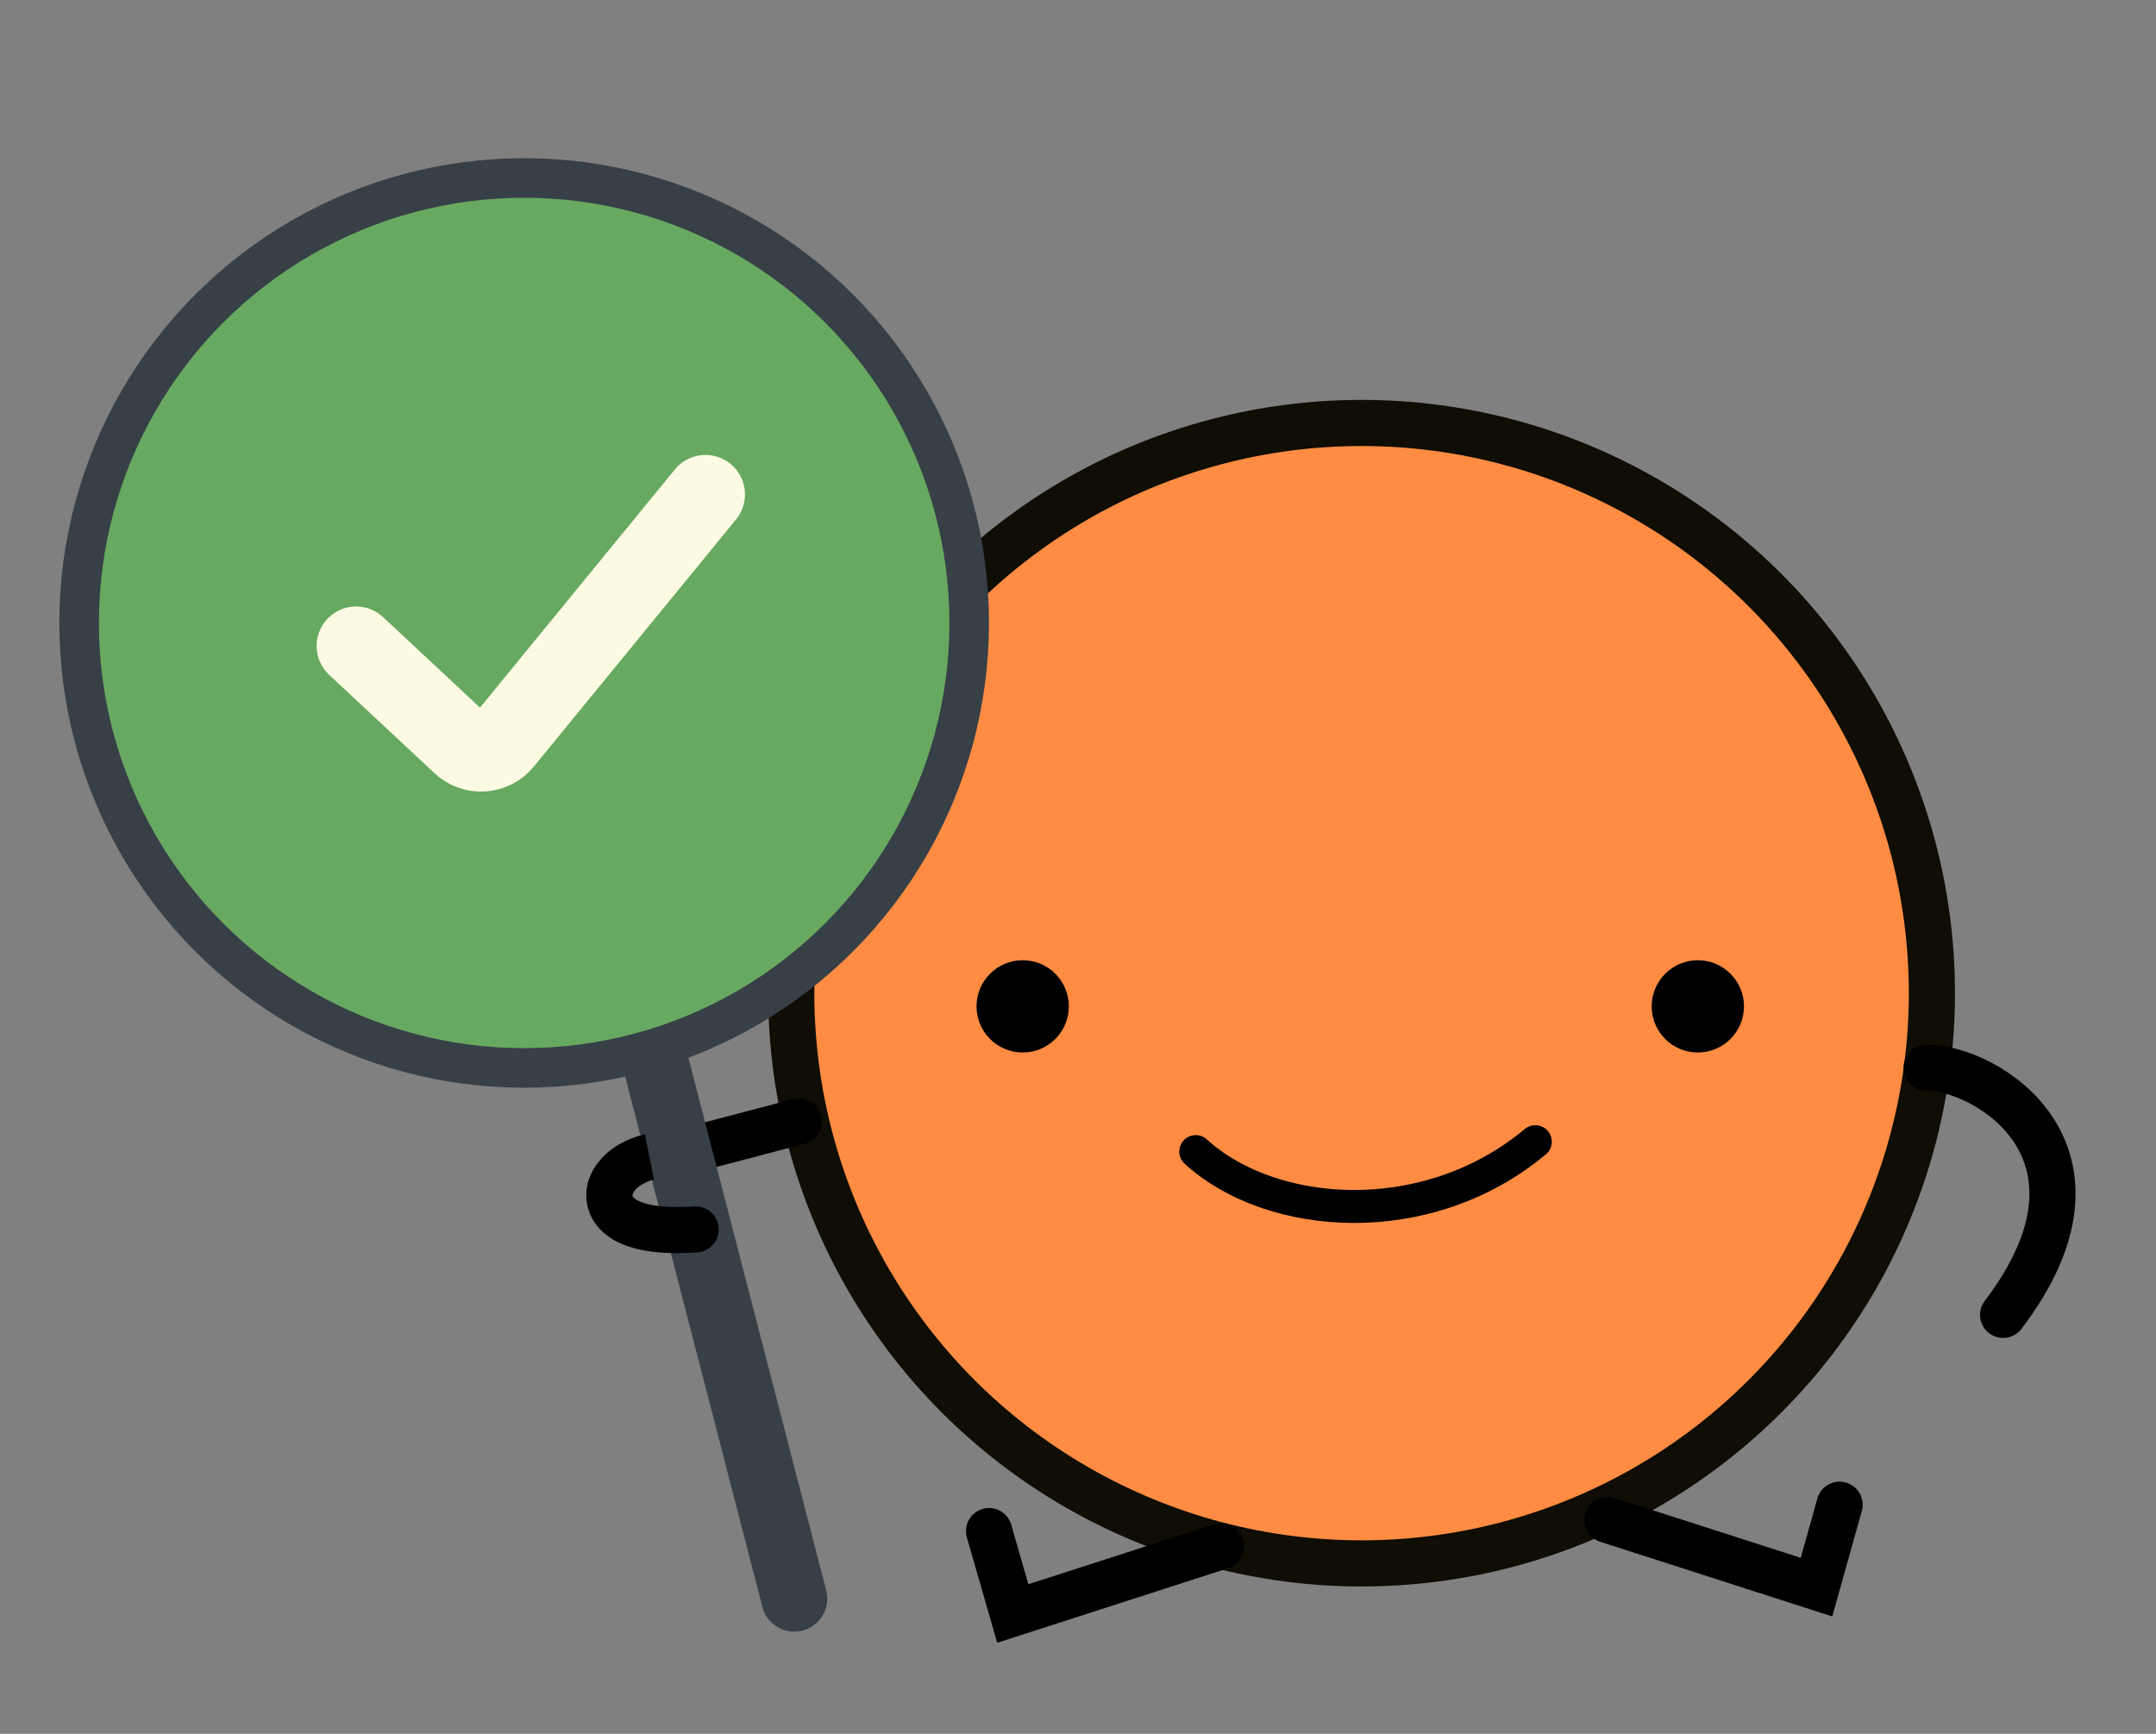 <?xml version="1.0" encoding="UTF-8"?>
<svg id="Right_Answer" data-name="Right Answer" xmlns="http://www.w3.org/2000/svg" viewBox="0 0 327 263">
  <rect x="0" y="0" width="327" height="263" fill="#808080" stroke="none"/>
  <defs>
    <style>
      .cls-1 {
        stroke: #fdfae3;
        stroke-width: 11.98px;
      }

      .cls-1, .cls-2, .cls-3, .cls-4, .cls-5, .cls-6, .cls-7 {
        stroke-miterlimit: 10;
      }

      .cls-1, .cls-2, .cls-3, .cls-4, .cls-6 {
        stroke-linecap: round;
      }

      .cls-1, .cls-3, .cls-6, .cls-7 {
        fill: none;
      }

      .cls-2 {
        fill: #ff8c42;
        stroke: #0f0d04;
      }

      .cls-2, .cls-3, .cls-7 {
        stroke-width: 7px;
      }

      .cls-3, .cls-6, .cls-7 {
        stroke: #000;
      }

      .cls-4 {
        fill: #fff;
        stroke-width: 10px;
      }

      .cls-4, .cls-5 {
        stroke: #373f47;
      }

      .cls-5 {
        fill: #67a960;
        stroke-width: 6px;
      }

      .cls-6 {
        stroke-width: 5px;
      }
    </style>
  </defs>
  <circle class="cls-2" cx="206.51" cy="150.66" r="86.5"/>
  <circle cx="155.11" cy="152.66" r="7"/>
  <circle cx="257.51" cy="152.66" r="7"/>
  <polyline class="cls-3" points="185.21 234.56 153.61 244.76 150.01 232.26"/>
  <polyline class="cls-3" points="243.81 230.56 275.51 240.76 279.01 228.26"/>
  <line class="cls-3" x1="104.5" y1="174.5" x2="121.15" y2="170.12"/>
  <path class="cls-3" d="m292.21,161.96c9.2,0,30.3,12.9,11.6,37.5"/>
  <line class="cls-4" x1="92.53" y1="134.49" x2="120.47" y2="242.51"/>
  <circle class="cls-5" cx="79.5" cy="94.5" r="67.5"/>
  <path class="cls-1" d="m107,75l-30.68,37.5c-1.59,1.94-4.49,2.14-6.32.42l-15.99-14.93"/>
  <path class="cls-7" d="m98.5,175.5s-5,1-6,5"/>
  <path class="cls-3" d="m92.5,180.5s-2,7,13,6"/>
  <path class="cls-6" d="m181.36,174.69c11.5,10.5,35.1,12.2,51.5-1.5"/>
</svg>
